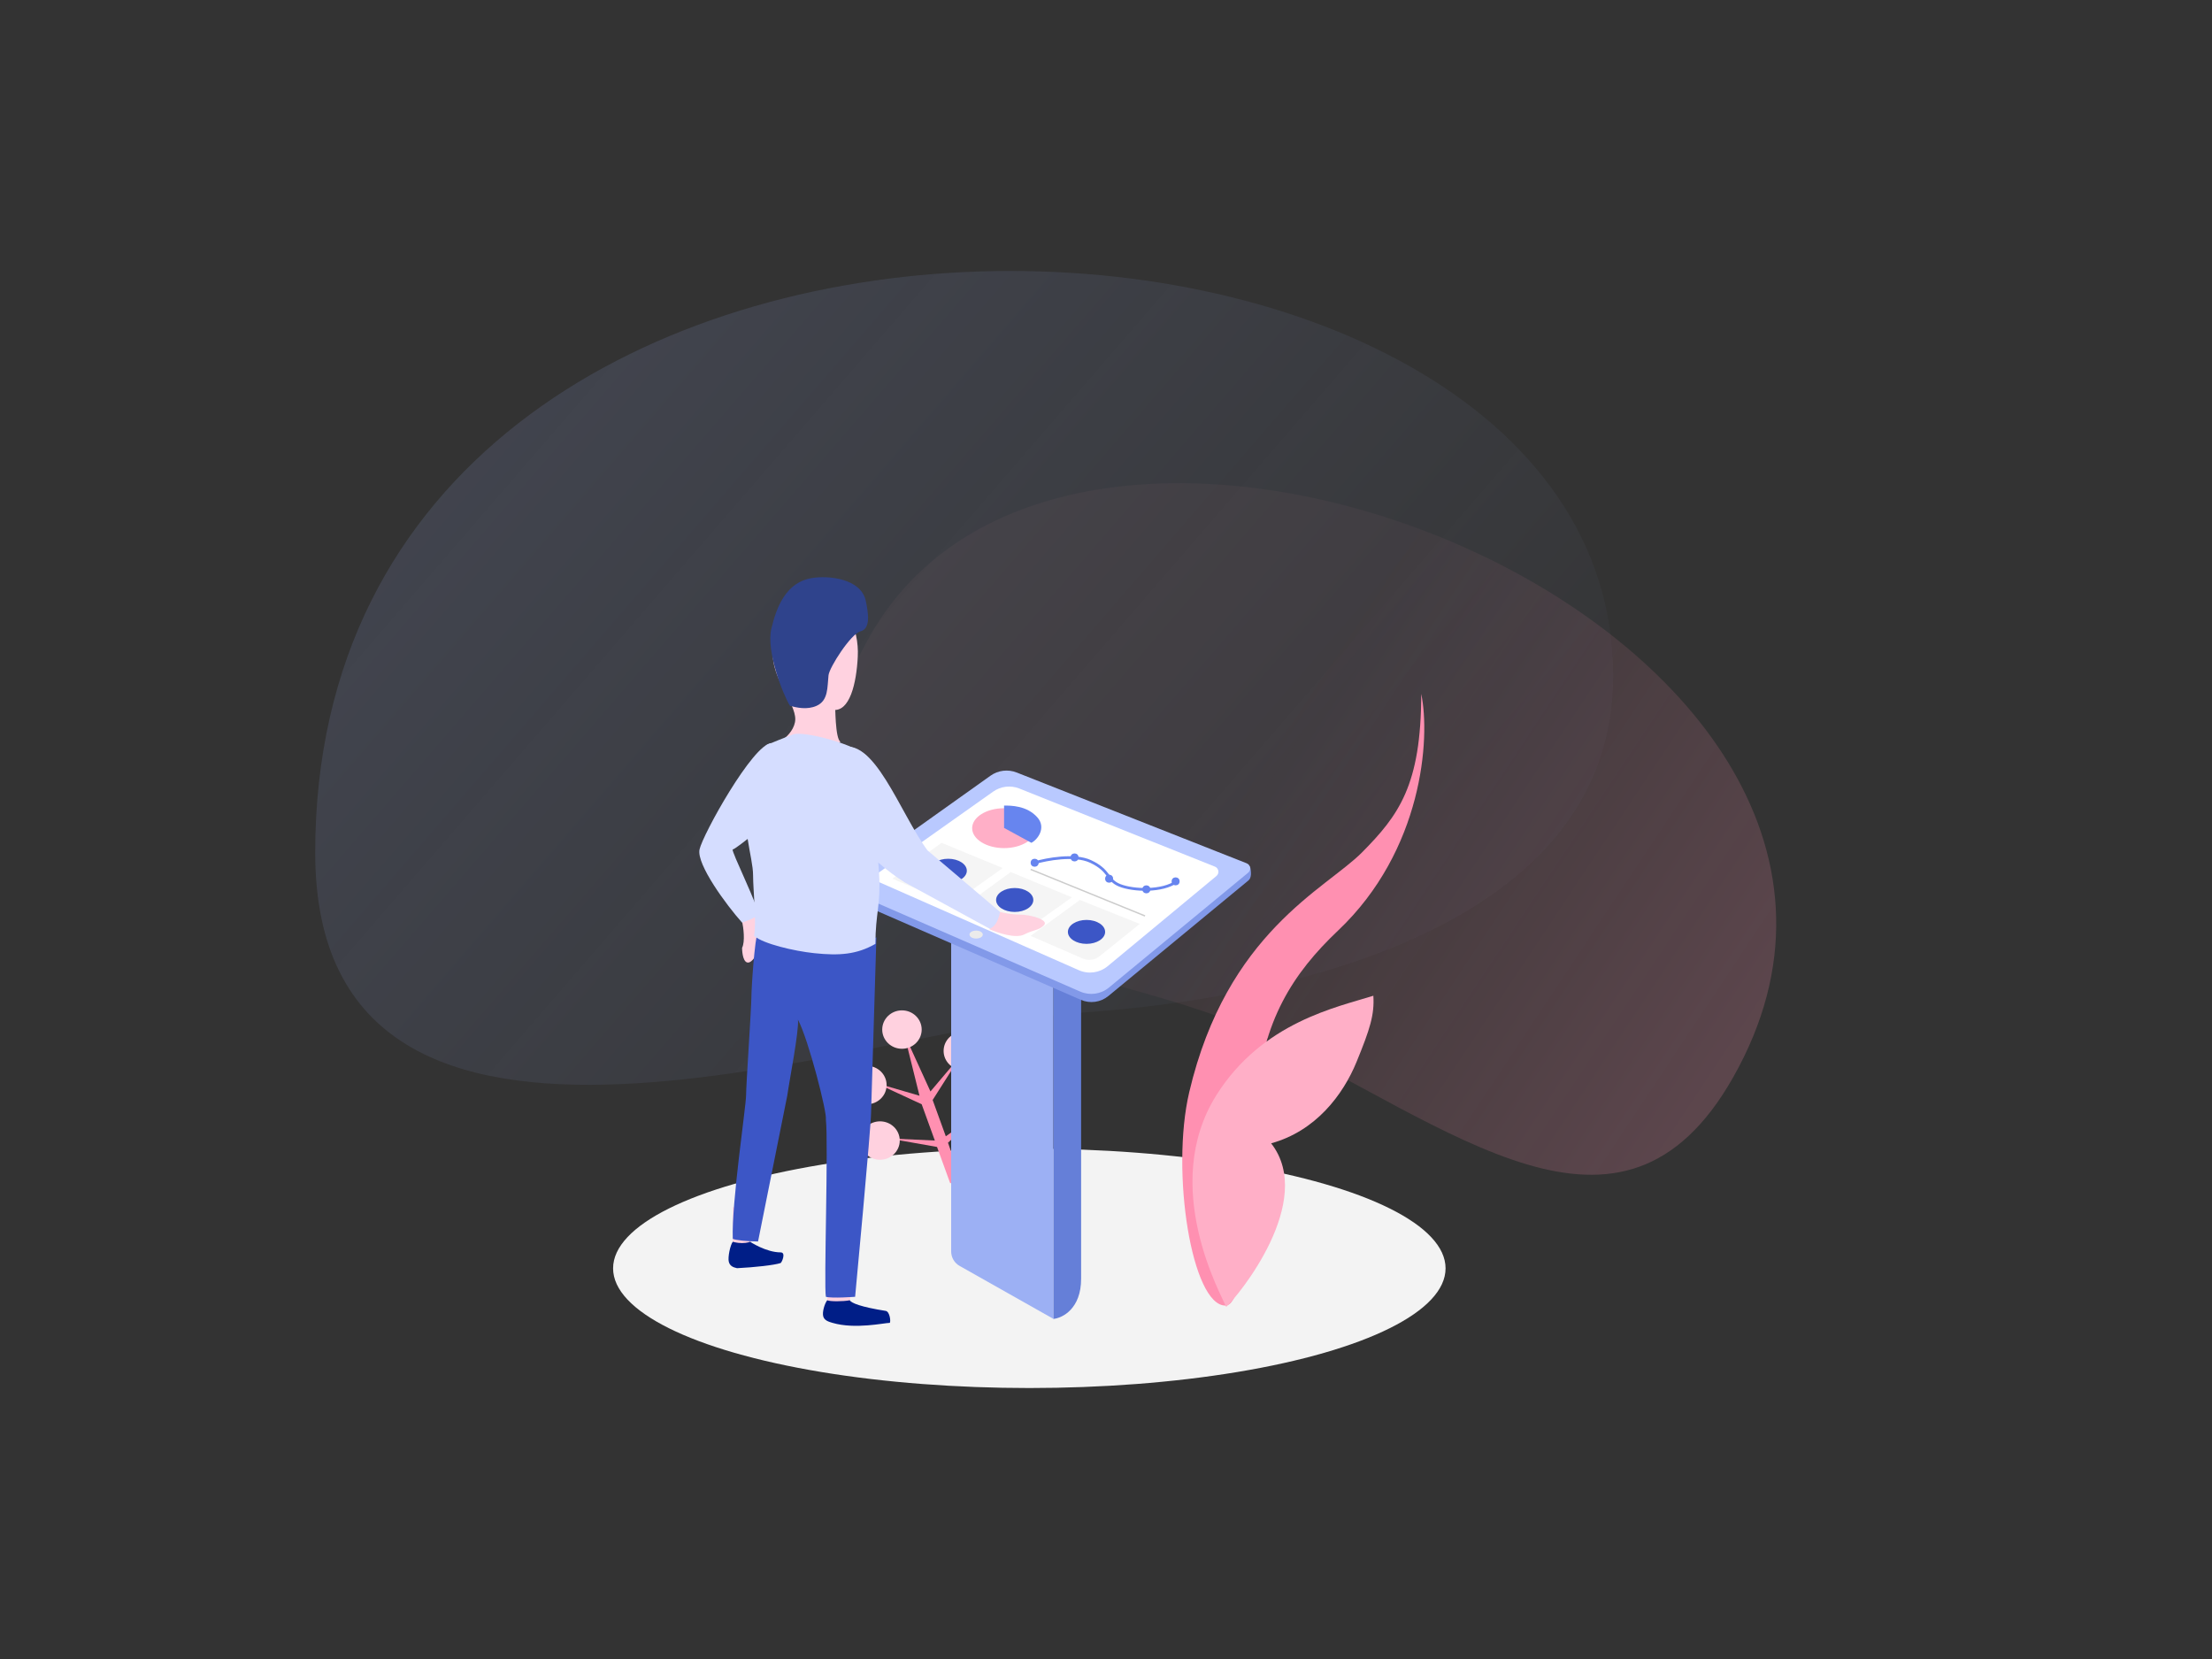 <svg width="800" height="600" viewBox="0 0 800 600" fill="none" xmlns="http://www.w3.org/2000/svg">
<rect x="0" y="0" width="800" height="600" fill="#333333" stroke="none"/>
<path d="M389.503 366.341C316.616 371.141 114 449.527 114 308.351C114 29.464 583.41 48.691 583.41 244.362C583.41 331.947 474.474 360.747 389.503 366.341Z" fill="url(#paint0_linear)" fill-opacity="0.3"/>
<path d="M454.127 373.291C392.892 343.722 249.687 344.554 314.651 229.967C391.271 94.82 716.822 230.879 626.782 389.697C586.479 460.786 525.514 407.762 454.127 373.291Z" fill="url(#paint1_linear)" fill-opacity="0.2"/>
<ellipse cx="372.271" cy="458.714" rx="150.538" ry="43.286" fill="#F3F3F3"/>
<path d="M430.097 395.019C423.329 423.861 431.067 472.181 443.192 472.181C451.438 472.181 452.408 423.955 454.348 398.033C456.504 369.222 467.628 351.986 483.934 336.545C514.49 307.609 517.4 267.018 514.005 250.943C514.005 284.098 505.76 294.949 492.664 308.212C479.569 321.474 443.677 337.147 430.097 395.019Z" fill="#FF90B1"/>
<path d="M439.987 395.971C456.653 369.561 483.828 364.202 496.692 360.123C497.127 366.974 495.482 372.174 490.595 384.094C485.708 396.015 475.814 409.072 459.726 413.497C476.006 434.318 447.781 468.814 443.453 472.662C442.01 468.814 419.155 428.983 439.987 395.971Z" fill="#FFAFC7"/>
<path d="M342.856 413.267L347.613 427.161L343.648 427.933L338.891 414.811L321.447 411.723L338.098 412.495L333.34 399.373L316.689 391.654L332.548 396.285L326.997 373.9L336.512 394.742L347.613 381.619L337.305 397.829L342.063 410.952L356.335 400.917L342.856 413.267Z" fill="#FF90B1"/>
<ellipse rx="7.136" ry="6.947" transform="matrix(-1 0 0 1 357.921 401.689)" fill="#FFD1DF"/>
<ellipse rx="7.136" ry="6.947" transform="matrix(-1 0 0 1 348.405 380.076)" fill="#FFD1DF"/>
<ellipse rx="7.136" ry="6.947" transform="matrix(-1 0 0 1 326.204 372.357)" fill="#FFD1DF"/>
<ellipse rx="7.136" ry="6.947" transform="matrix(-1 0 0 1 313.517 392.426)" fill="#FFD1DF"/>
<ellipse rx="7.136" ry="6.947" transform="matrix(-1 0 0 1 318.274 412.495)" fill="#FFD1DF"/>
<path d="M344 452.605V327L381 346.286V477L347.05 457.829C345.166 456.765 344 454.769 344 452.605Z" fill="#9CB0F4"/>
<path d="M391 462.493C391 473.27 384.334 476.655 381 477V341.254L391 334V462.493Z" fill="#657FD8"/>
<path d="M358.399 283.31L305.303 321.114C304.085 321.981 304.279 323.847 305.65 324.444L390.908 361.608C394.228 363.055 398.079 362.515 400.873 360.21L451.517 318.428C452.648 317.496 452.591 315.39 452.11 313.467L367.51 281.717C364.48 280.521 361.052 281.421 358.399 283.31Z" fill="#8299E9"/>
<path d="M358.23 280.544L305.413 318.15C304.146 319.052 304.348 320.991 305.774 321.612L390.693 358.629C394.145 360.133 398.149 359.572 401.053 357.175L451.418 315.625C452.593 314.655 452.296 312.781 450.879 312.222L367.702 279.388C364.553 278.145 360.988 278.58 358.23 280.544Z" fill="#B9C9FF"/>
<path d="M359.177 286.307L317.736 315.635C316.467 316.533 316.662 318.471 318.084 319.097L390.181 350.891C393.648 352.42 397.681 351.858 400.598 349.439L439.93 316.826C441.098 315.857 440.804 313.992 439.395 313.429L368.663 285.183C365.515 283.925 361.944 284.349 359.177 286.307Z" fill="white"/>
<path d="M390.548 325.49L412.191 334.148L397.704 345.818C395.966 347.218 393.594 347.538 391.547 346.648L372.753 338.476L390.548 325.49Z" fill="#F5F5F5"/>
<path d="M365.538 315.39L387.662 324.529L369.386 337.514L347.743 328.376L365.538 315.39Z" fill="#F5F5F5"/>
<path d="M340.529 304.809L362.653 313.948L344.376 326.933L322.734 317.795L340.529 304.809Z" fill="#F5F5F5"/>
<path d="M374.196 312.024C378.524 310.741 388.624 308.85 394.396 311.543C401.61 314.91 400.167 318.276 404.977 320.2C409.786 322.124 420.367 322.605 425.657 318.757" stroke="#6885EF"/>
<path d="M372.753 314.429L414.115 331.262" stroke="black" stroke-opacity="0.2" stroke-width="0.5"/>
<ellipse cx="392.953" cy="337.033" rx="6.733" ry="4.329" fill="#3C56C6"/>
<ellipse cx="366.981" cy="325.49" rx="6.733" ry="4.329" fill="#3C56C6"/>
<ellipse cx="342.934" cy="314.909" rx="6.733" ry="4.329" fill="#3C56C6"/>
<circle cx="425.177" cy="318.757" r="1.443" fill="#6785EF"/>
<circle cx="401.129" cy="317.795" r="1.443" fill="#6785EF"/>
<circle cx="388.624" cy="310.1" r="1.443" fill="#6785EF"/>
<circle cx="414.596" cy="321.643" r="1.443" fill="#6785EF"/>
<circle cx="374.196" cy="312.024" r="1.443" fill="#6785EF"/>
<ellipse cx="363.134" cy="299.519" rx="11.543" ry="7.214" fill="#FFAFC7"/>
<path d="M363.134 299.423V291.343C365.512 291.343 371.411 291.305 375.207 295.652C378.5 299.423 375.207 303.732 373.012 304.809L363.134 299.423Z" fill="#6785EF"/>
<ellipse cx="353.034" cy="337.995" rx="2.405" ry="1.443" fill="#EBEBEB"/>
<path d="M287.624 260.081C287.624 263.159 285.059 266.173 283.295 267.295C284.417 268.417 288.105 270.662 293.876 270.662C299.648 270.662 303.014 269.059 303.976 268.257C302.052 267.295 302.052 255.271 302.052 253.829C302.052 252.386 298.205 250.462 293.876 250.462C290.413 250.462 285.54 251.263 285.219 252.386C285.219 253.187 287.624 257.003 287.624 260.081Z" fill="#FFD2E0"/>
<path d="M288.586 256.714C285.7 253.668 281.312 246.622 279.928 240.362C277.634 229.98 283.101 215.833 295.319 215.833C305.9 215.833 310.737 227.308 310.228 237.476C309.748 247.095 307.343 257.676 301.09 256.714H288.586Z" fill="#FFD2E0"/>
<path d="M278.967 227.376C277.043 235.552 283.135 251.103 285.7 255.271C288.105 255.913 291.856 256.81 295.319 255.271C299.648 253.348 299.167 248.538 299.648 244.21C299.97 241.308 307.773 229.193 311.19 228.338C315.038 227.376 314 221.5 313.114 217.276C311.456 209.37 299.828 207.957 293.395 209.1C284.442 210.691 280.891 219.2 278.967 227.376Z" fill="#2F438C"/>
<path d="M268.386 342.805C269.54 340.496 268.867 335.43 268.386 333.186C269.829 331.743 273.003 328.953 274.157 329.338C275.311 329.723 275.6 337.194 275.6 340.881C274.798 343.125 272.714 347.71 270.791 348.095C268.867 348.48 268.386 344.729 268.386 342.805Z" fill="#FFD2E0"/>
<path d="M299.166 470.738C299.166 467.371 299.647 458.554 298.686 451.981H309.266C308.946 459.356 307.343 470.257 307.343 470.738C306.862 471.219 300.128 471.7 299.166 470.738Z" fill="#FFD2E0"/>
<path d="M265.019 451.019V436.59L274.157 437.552C273.356 442.843 271.271 450.538 271.271 451.019C271.271 452.406 266.622 451.5 265.019 451.019Z" fill="#FFD2E0"/>
<path d="M370.348 337.995C367.269 339.534 360.728 337.354 357.843 336.071L361.69 329.819C362.813 330.14 365.827 330.781 368.905 330.781C372.752 330.781 379.486 332.705 377.562 334.629C375.638 336.552 374.195 336.071 370.348 337.995Z" fill="#FFD2E0"/>
<path d="M297.805 290.258C294.466 285.127 296.236 273.751 303.495 270.662C315.919 265.374 325.372 293.956 335.441 307.555L361.703 329.822C360.828 333.963 359.412 335.236 357.958 335.912L327.109 319.066C314.805 311.385 301.766 296.342 297.805 290.258Z" fill="#D5DDFF"/>
<path d="M271.752 360.6C271.752 357.522 272.875 339.759 274.157 336.552C274.638 336.552 281.988 340.391 294.357 342.324C306.67 344.248 314.397 340.881 316.962 338.957L315.038 402.443C315.038 407.445 309.267 469 309.267 469C309.267 469 300.93 469.641 298.686 469C297.916 465.152 299.648 413.344 298.686 404.848C299.167 402.443 292.434 375.99 288.586 368.776C289.067 372.624 285.379 391.381 284.738 396.19L274.157 449C270.31 449 265.981 448.519 265.019 448.038C264.538 435.052 269.828 400.038 269.828 396.19C269.828 392.343 271.752 364.448 271.752 360.6Z" fill="#3C56C6"/>
<path d="M270.437 285.814C271.763 279.036 274.926 273.469 277.17 269.461C279.094 268.66 283.711 266.768 286.789 265.614C290.637 264.171 310.356 269.461 313.723 273.79C316.416 277.253 316.769 291.265 316.609 297.838C316.609 297.838 317.498 308.946 317.923 315.871C318.623 327.265 316.609 330.3 316.609 341.362C309.875 345.21 303.623 345.69 294.485 344.729C287.174 343.959 276.081 341.362 272.714 338.476C273.676 333.346 272.361 321.981 272.361 316.595C272.361 309.861 267.863 298.972 270.437 285.814Z" fill="#D5DDFF"/>
<path d="M297.723 476.029C297.339 474.49 298.204 471.54 299.166 470.257C300.128 470.738 304.938 470.738 307.342 470.257C307.823 471.219 311.19 472.662 320.329 474.105C321.824 474.341 322.252 478.113 321.771 478.433C319.847 478.433 309.267 480.838 301.09 478.433L301.058 478.424C299.681 478.019 298.105 477.556 297.723 476.029Z" fill="#001E87"/>
<path d="M263.576 456.309C263.191 454.77 264.056 450.378 265.018 449.095C265.018 449.095 266.461 449.576 268.385 449.576C270.309 449.576 271.27 449.095 271.27 449.095C271.27 449.095 277.043 452.943 282.333 452.943C284.334 452.943 282.814 456.47 282.333 456.79C280.024 457.56 272.968 458.338 266.555 458.658C265.112 458.338 263.96 457.849 263.576 456.309Z" fill="#001E87"/>
<path d="M252.995 307.214C254.15 301.828 272.233 269.219 278.967 268.738C280.57 276.273 281.275 292.209 280.89 293.748C280.409 295.671 265.981 307.214 265.019 307.214C264.057 307.214 275.119 329.338 274.157 330.781C273.388 331.935 269.828 333.186 268.386 333.667C262.775 327.414 251.841 312.601 252.995 307.214Z" fill="#D5DDFF"/>
<defs>
<linearGradient id="paint0_linear" x1="125.596" y1="124.843" x2="435.776" y2="393.032" gradientUnits="userSpaceOnUse">
<stop stop-color="#3C56C6"/>
<stop offset="0" stop-color="#9EB3FF" stop-opacity="0.5"/>
<stop offset="1" stop-color="#9CB0F4" stop-opacity="0.1"/>
</linearGradient>
<linearGradient id="paint1_linear" x1="606.495" y1="411.1" x2="357.362" y2="245.652" gradientUnits="userSpaceOnUse">
<stop stop-color="#FF90B1"/>
<stop offset="0.669" stop-color="#FF90B1" stop-opacity="0.2"/>
</linearGradient>
</defs>
</svg>
